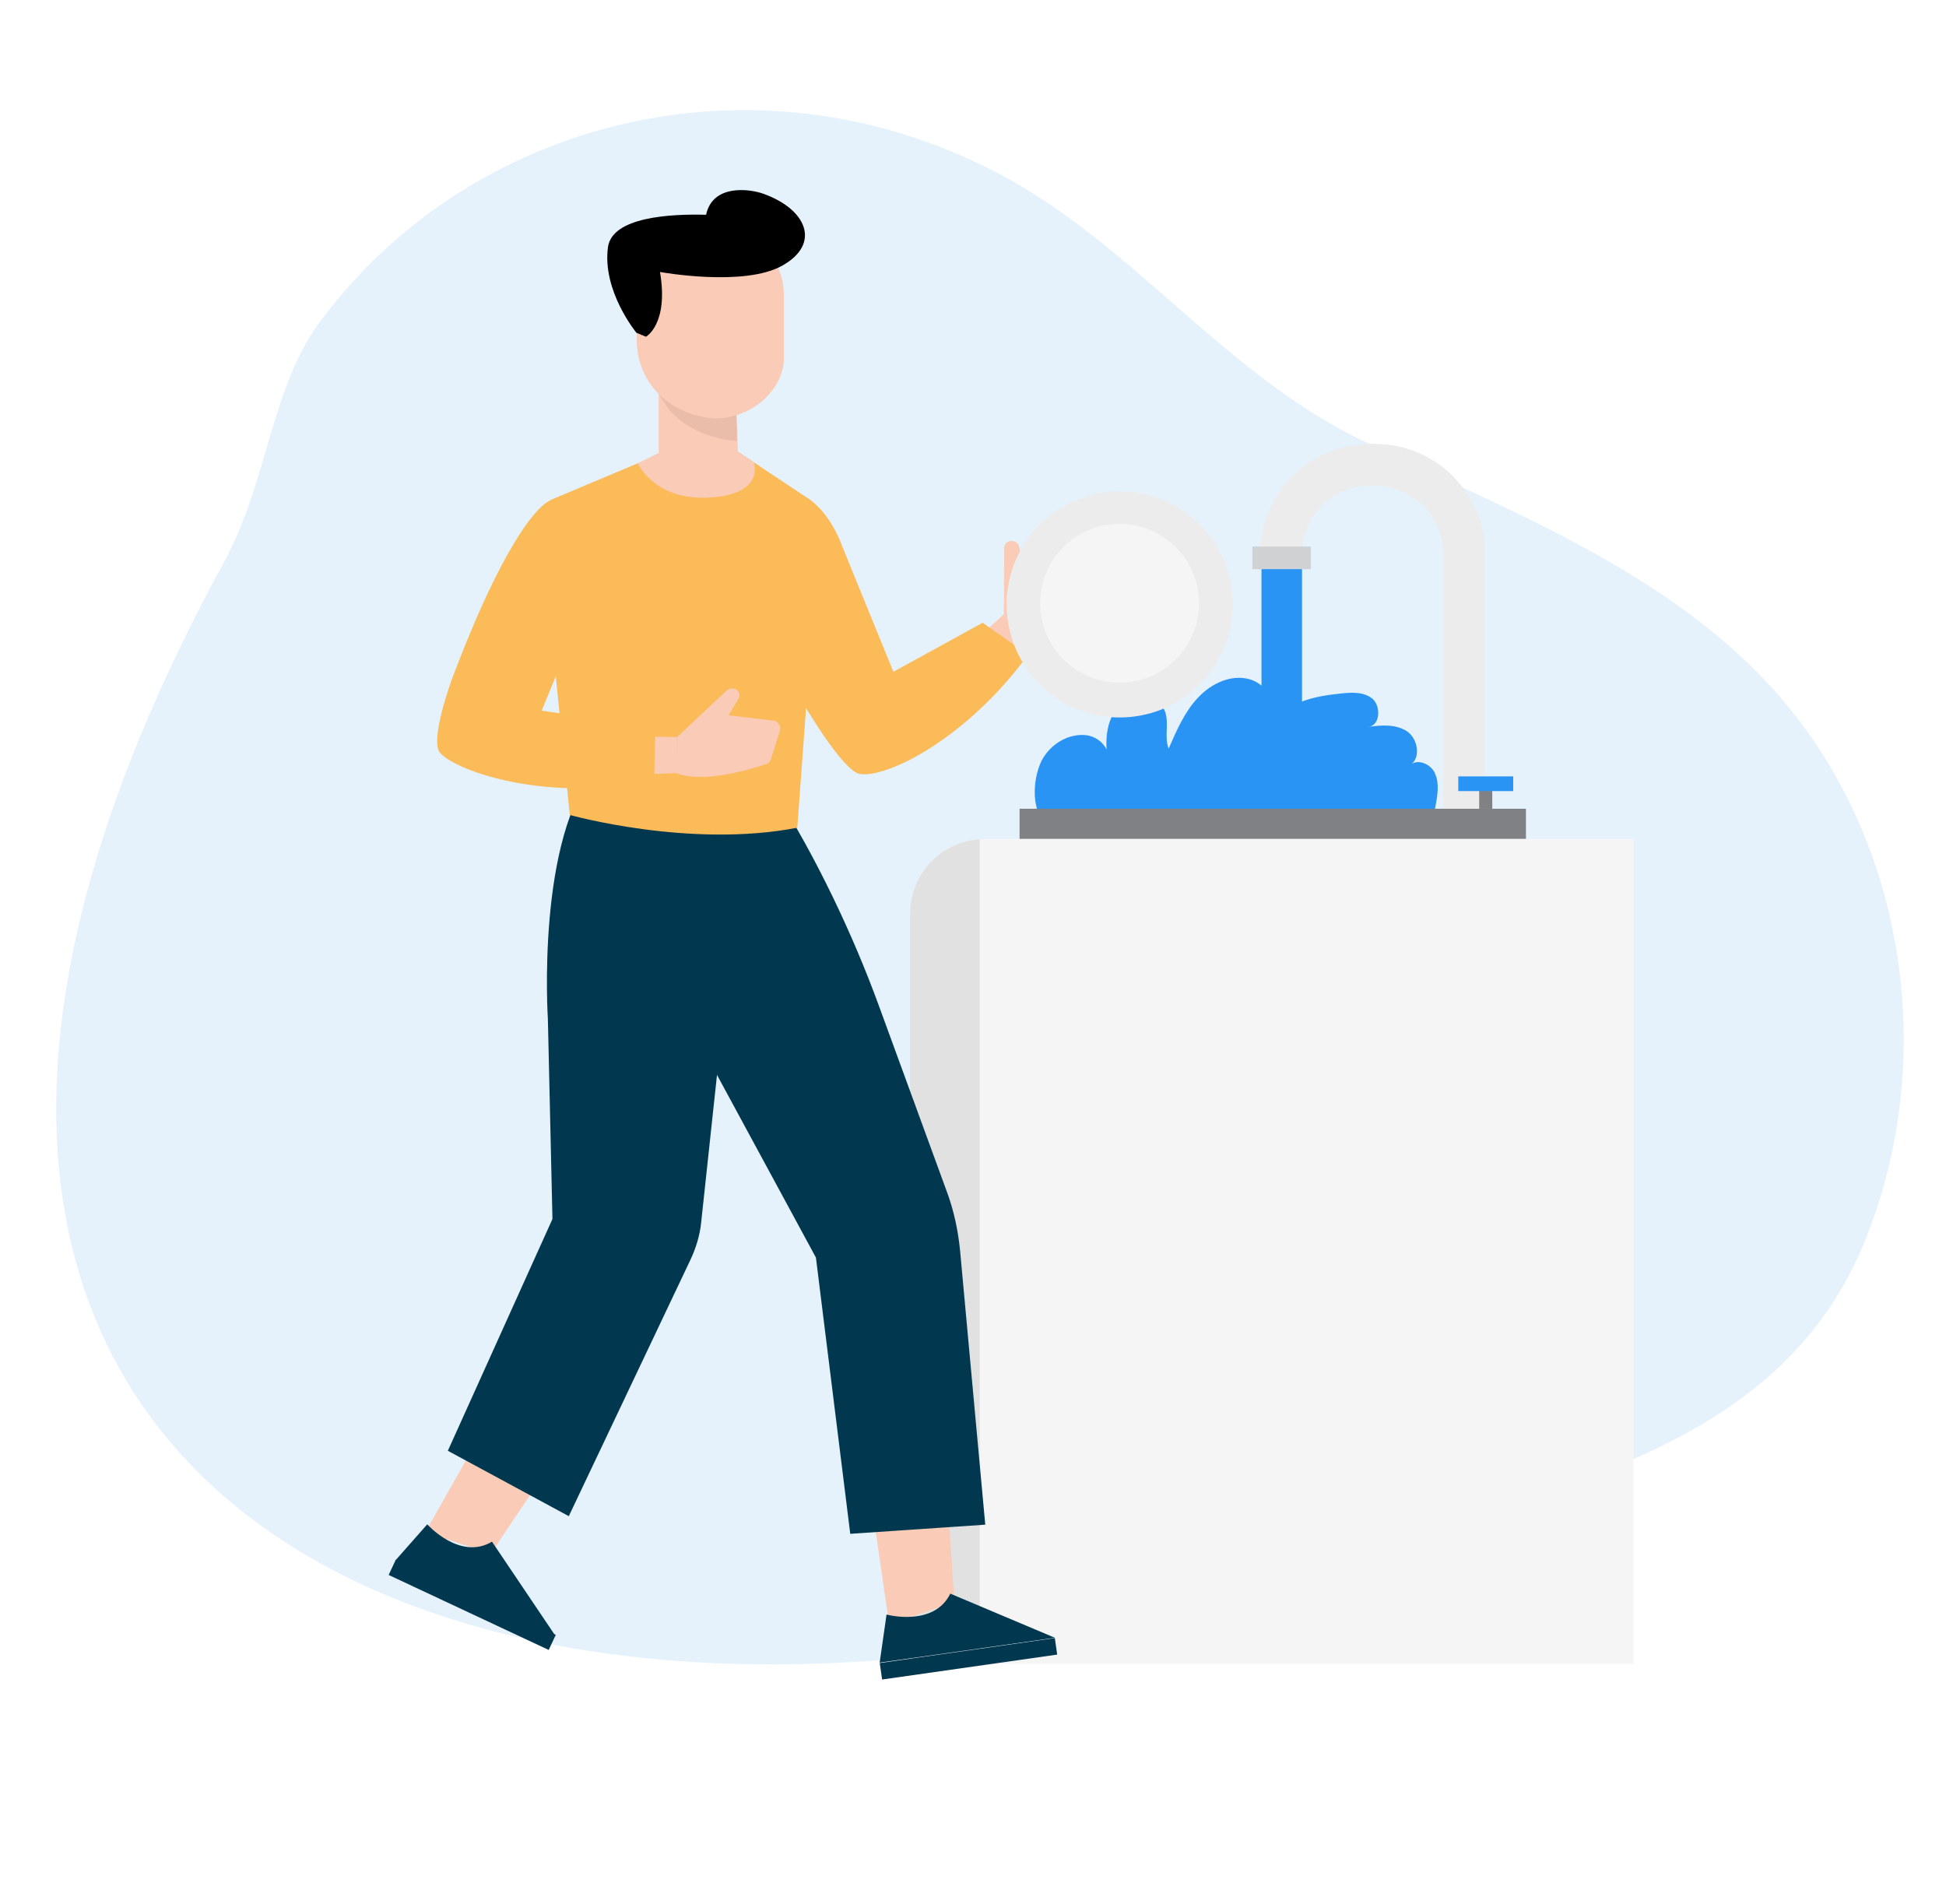 <svg xmlns="http://www.w3.org/2000/svg" xmlns:xlink="http://www.w3.org/1999/xlink" version="1.1" id="Layer_1" x="0px" y="0px" viewBox="0 0 595.3 582.4" style="enable-background:new 0 0 595.3 582.4;" xml:space="preserve">
<style type="text/css">
	.st0{opacity:0.5;fill:#CCE7F9;}
	.st1{fill:#2A94F4;}
	.st2{fill:#F5F5F5;}
	.st3{fill:#808184;}
	.st4{fill:#E1E1E1;}
	.st5{fill:#ECECEC;}
	.st6{fill:#CFD1D3;}
	.st7{fill:#FACBB6;}
	.st8{fill:#01384F;}
	.st9{fill:none;stroke:#B66050;stroke-width:0.705;stroke-linecap:round;stroke-linejoin:round;stroke-miterlimit:10;}
	.st10{fill:#FABB58;}
	.st11{fill:none;stroke:#2A94F4;stroke-width:0.705;stroke-miterlimit:10;}
	.st12{fill:#EABDAB;}
</style>
<path class="st0" d="M97.7,98.7C143.1,37,230.3,13.8,305.1,52.9c40.9,21.3,69,61,110.7,81.4c47,22.8,100.2,42.1,133.4,84.6  c35.3,45.2,42.7,109.2,20.8,161.9c-26.8,64.1-97.3,74-159.3,96.1c-253.8,90.4-504.1-8.6-342.1-305.1C82,147,82.7,119.2,97.7,98.7z"/>
<g>
	<path class="st1" d="M439.2,246.2c-0.2,1.2-0.4,2.4-1.2,3.2c-1,0.9-2.5,0.9-3.8,0.8c-24.3-1.8-48.8-2.2-73.1-1.1   c-12.3,0.6-24.6,2.6-36.8,2.9c-5.5,0.1-5.6,0.3-7.1-4.7c-1.3-4.4-0.6-10.4,1.4-14.5c0.1-0.2,0.1-0.3,0.2-0.4   c2.7-4.9,8.1-8.1,13.5-7.5c2.6,0.3,5.2,2.1,6.2,4.4c-0.3-4.9,0.6-10,3.9-13.4c4-4.1,12-3.6,14,1.8c1.3,3.5-0.3,7.8,1.1,11.3   c2.4-5.5,4.9-11.3,9-15.6c4.1-4.4,10.2-7.2,15.8-5.6c5.6,1.6,9.8,8.7,7.2,14.2c3.6-7.2,12.5-9,20.2-9.8c3.5-0.4,7.3-0.7,10.1,1.5   c2.7,2.3,2.4,8.1-1,8.6c4-0.5,8.2-0.8,11.6,1.4c3.3,2.2,4.4,8.2,1,10.3c2.3-2,6.3-0.3,7.6,2.6c0,0,0,0,0,0.1   C440.3,239.5,439.8,243,439.2,246.2z"/>
	<path class="st2" d="M499.7,256.6V509H278.4V279.5c0-12.1,9.4-22,21.3-22.8c0.6-0.1,1.1-0.1,1.6-0.1H499.7z"/>
	<rect x="311.9" y="247.4" class="st3" width="154.9" height="9.2"/>
	<path class="st4" d="M299.7,256.7V509h-21.3V279.5C278.4,267.4,287.8,257.5,299.7,256.7z"/>
	<path class="st5" d="M454.3,247.4h-12.8v-78c0-11.5-9.3-20.8-20.8-20.8h-1.6c-11.5,0-20.8,9.3-20.8,20.8h-12.8   c0-18.5,15.1-33.6,33.6-33.6h1.6c18.5,0,33.6,15.1,33.6,33.6V247.4z"/>
	<rect x="383.1" y="167.2" class="st6" width="17.9" height="6.9"/>
	<rect x="385.9" y="174.1" class="st1" width="12.4" height="73.2"/>
	<rect x="452.5" y="240" class="st3" width="4" height="7.4"/>
	<rect x="446.1" y="237.5" class="st1" width="16.8" height="4.5"/>
</g>
<g>
	<g>
		<g>
			<g>
				<polygon class="st7" points="291.8,488 288.3,435 264.1,442.6 272,496.8 292.7,489.9     "/>
			</g>
			<path class="st8" d="M235.9,239.1l1.2,3.4c12.4,19.3,23.9,43.6,31.7,65l20.8,56.9c2.2,5.9,3.5,12,4.1,18.2l7.7,83.8l-41.3,2.8     l-10.5-84.5l-48.8-90.1l2.6-52.6L235.9,239.1z"/>
		</g>
		<g>
			<g>
				<polygon class="st7" points="151.3,473.5 181.1,429.1 157.2,420.9 130.1,468.7 150.8,475.5     "/>
			</g>
			<g>
				<path class="st8" d="M223.6,289.1l-9.1,84.8c-0.4,4-1.6,7.9-3.3,11.5L174,463.8l-37-20l32-70.9l-1.4-61.2c0,0-3.7-56,15.3-77.2      l35.8,5.5L223.6,289.1z"/>
			</g>
		</g>
	</g>
	<g>
		<g>
			<g>
				<g>
					<polygon class="st7" points="307.1,187.9 289.5,203.9 296.6,215 315.1,195.8      "/>
					<path class="st7" d="M307.1,187.9l0.1-20.3c0-1,0.8-1.9,1.8-2.1l0,0c1.2-0.2,2.4,0.4,2.7,1.6l1.6,5.5l13.8-14.2       c1.2-1.2,3.2-0.9,4,0.5l4.6,8.1c0.4,0.7,0.4,1.5,0.1,2.1c-2.4,4.7-12.2,23.3-20.6,26.7L307.1,187.9z"/>
				</g>
				<path class="st9" d="M323.3,183.4"/>
				<path class="st9" d="M317.6,172.6"/>
			</g>
			<g>
				<path class="st10" d="M228.1,154.4c0,0-4.6,10,17.6,60.7c0,0,12.2,21.1,17.5,21.7c8.7,1.1,32.9-11.3,51.3-36.5l-13.9-9.8      l-27.3,15l-16-39.2C257.3,166.1,247.9,140,228.1,154.4z"/>
				<path class="st11" d="M267.3,217.1"/>
				<path class="st11" d="M273.3,205.4"/>
			</g>
		</g>
		<g>
			<path class="st10" d="M205.4,137.4L169,152.7c-2.6,1.1-4.1,3.7-3.8,6.3l9.1,90.3c0,0,36.7,10.3,69.6,3.9l6.8-92.9     c0.3-2.7-0.7-5.4-2.7-7.3l-23.3-15.5L205.4,137.4z"/>
			<path class="st11" d="M245.7,215"/>
			<path class="st11" d="M244,161.5"/>
		</g>
		<g>
			<g>
				<polygon class="st7" points="207.1,225.5 182.8,225 179.5,237.5 206.9,236.5     "/>
				<path class="st7" d="M207.1,225.5l15.2-14.3c0.8-0.7,2-0.8,2.9-0.3v0c1,0.6,1.4,1.9,0.7,2.9l-3,5l13.2,1.6      c1.7-0.1,3,1.5,2.5,3.1l-2.8,8.8c-0.2,0.7-0.8,1.3-1.6,1.5c-5.2,1.7-18.9,5.9-27.4,2.7L207.1,225.5z"/>
			</g>
			<g>
				<path class="st10" d="M167.6,153.5c0,0-10.5,4.3-29.3,54.1c0,0-7.1,19.2-3.6,22.8c5.7,6,33.9,15.2,65.4,8.3l0.4-16.3l-34.8-5      l15.5-37.8C181.1,179.6,192.4,155.2,167.6,153.5z"/>
			</g>
		</g>
	</g>
	<g>
		<path class="st7" d="M225.1,122.4l0.6,14.4c0.2,6.6-3.8,10.3-10.5,10.4l0,0c-5.7,0.1-13.8-3.6-13.7-9.5v-24L225.1,122.4z"/>
		<path class="st12" d="M225.5,134.9c0,0-19.7-0.5-25.2-17.7c-1.7-5.4,24.8,3.1,24.8,3.1L225.5,134.9z"/>
		<path class="st7" d="M219.3,128L219.3,128c11.4-0.3,20.5-9.3,20.5-18.4l0-19.1c0.1-11.4-9.1-20.9-20.7-21.3l0,0    c-11.9-0.5-24,8.5-24.5,20.2l0.2,14.9C194.9,117.6,205.6,127.5,219.3,128z"/>
		<path d="M233.6,59.3c-4.4-1.6-15.6-3-17.6,6.4c-11.1-0.3-28.6,0.7-30,9.8c-1.9,13.5,8.7,26.3,8.7,26.3l2.9,1.2c0,0,7-3.8,4.3-19.8    c0,0,25.8,4.7,37.5-2C251.1,74.6,246.9,64.1,233.6,59.3z"/>
		<path class="st7" d="M224.6,137.5l6,4c0,0,3.6,9.6-13.4,10.7c-17,1.1-22.1-10.5-22.1-10.5l12.1-5.9L224.6,137.5z"/>
	</g>
</g>
<ellipse transform="matrix(0.64 -0.768 0.768 0.64 -18.586 329.796)" class="st5" cx="342.6" cy="184.7" rx="34.6" ry="34.6"/>
<ellipse transform="matrix(0.638 -0.77 0.77 0.638 -18.309 330.483)" class="st2" cx="342.6" cy="184.7" rx="24.3" ry="24.3"/>
<g>
	<path class="st8" d="M271.2,493.9c0,0,14.5,3.9,19.5-6.4l32,13.5l-53.6,7.6L271.2,493.9z"/>
	<rect x="269.2" y="504.9" transform="matrix(0.99 -0.141 0.141 0.99 -68.575 46.831)" class="st8" width="54.1" height="5.1"/>
</g>
<g>
	<path class="st8" d="M130.7,466.3c0,0,10,11.2,19.8,5.3l19.4,28.8l-49-23L130.7,466.3z"/>
	
		<rect x="117.2" y="488.7" transform="matrix(0.905 0.424 -0.424 0.905 222.198 -14.797)" class="st8" width="54.1" height="5.1"/>
</g>
</svg>